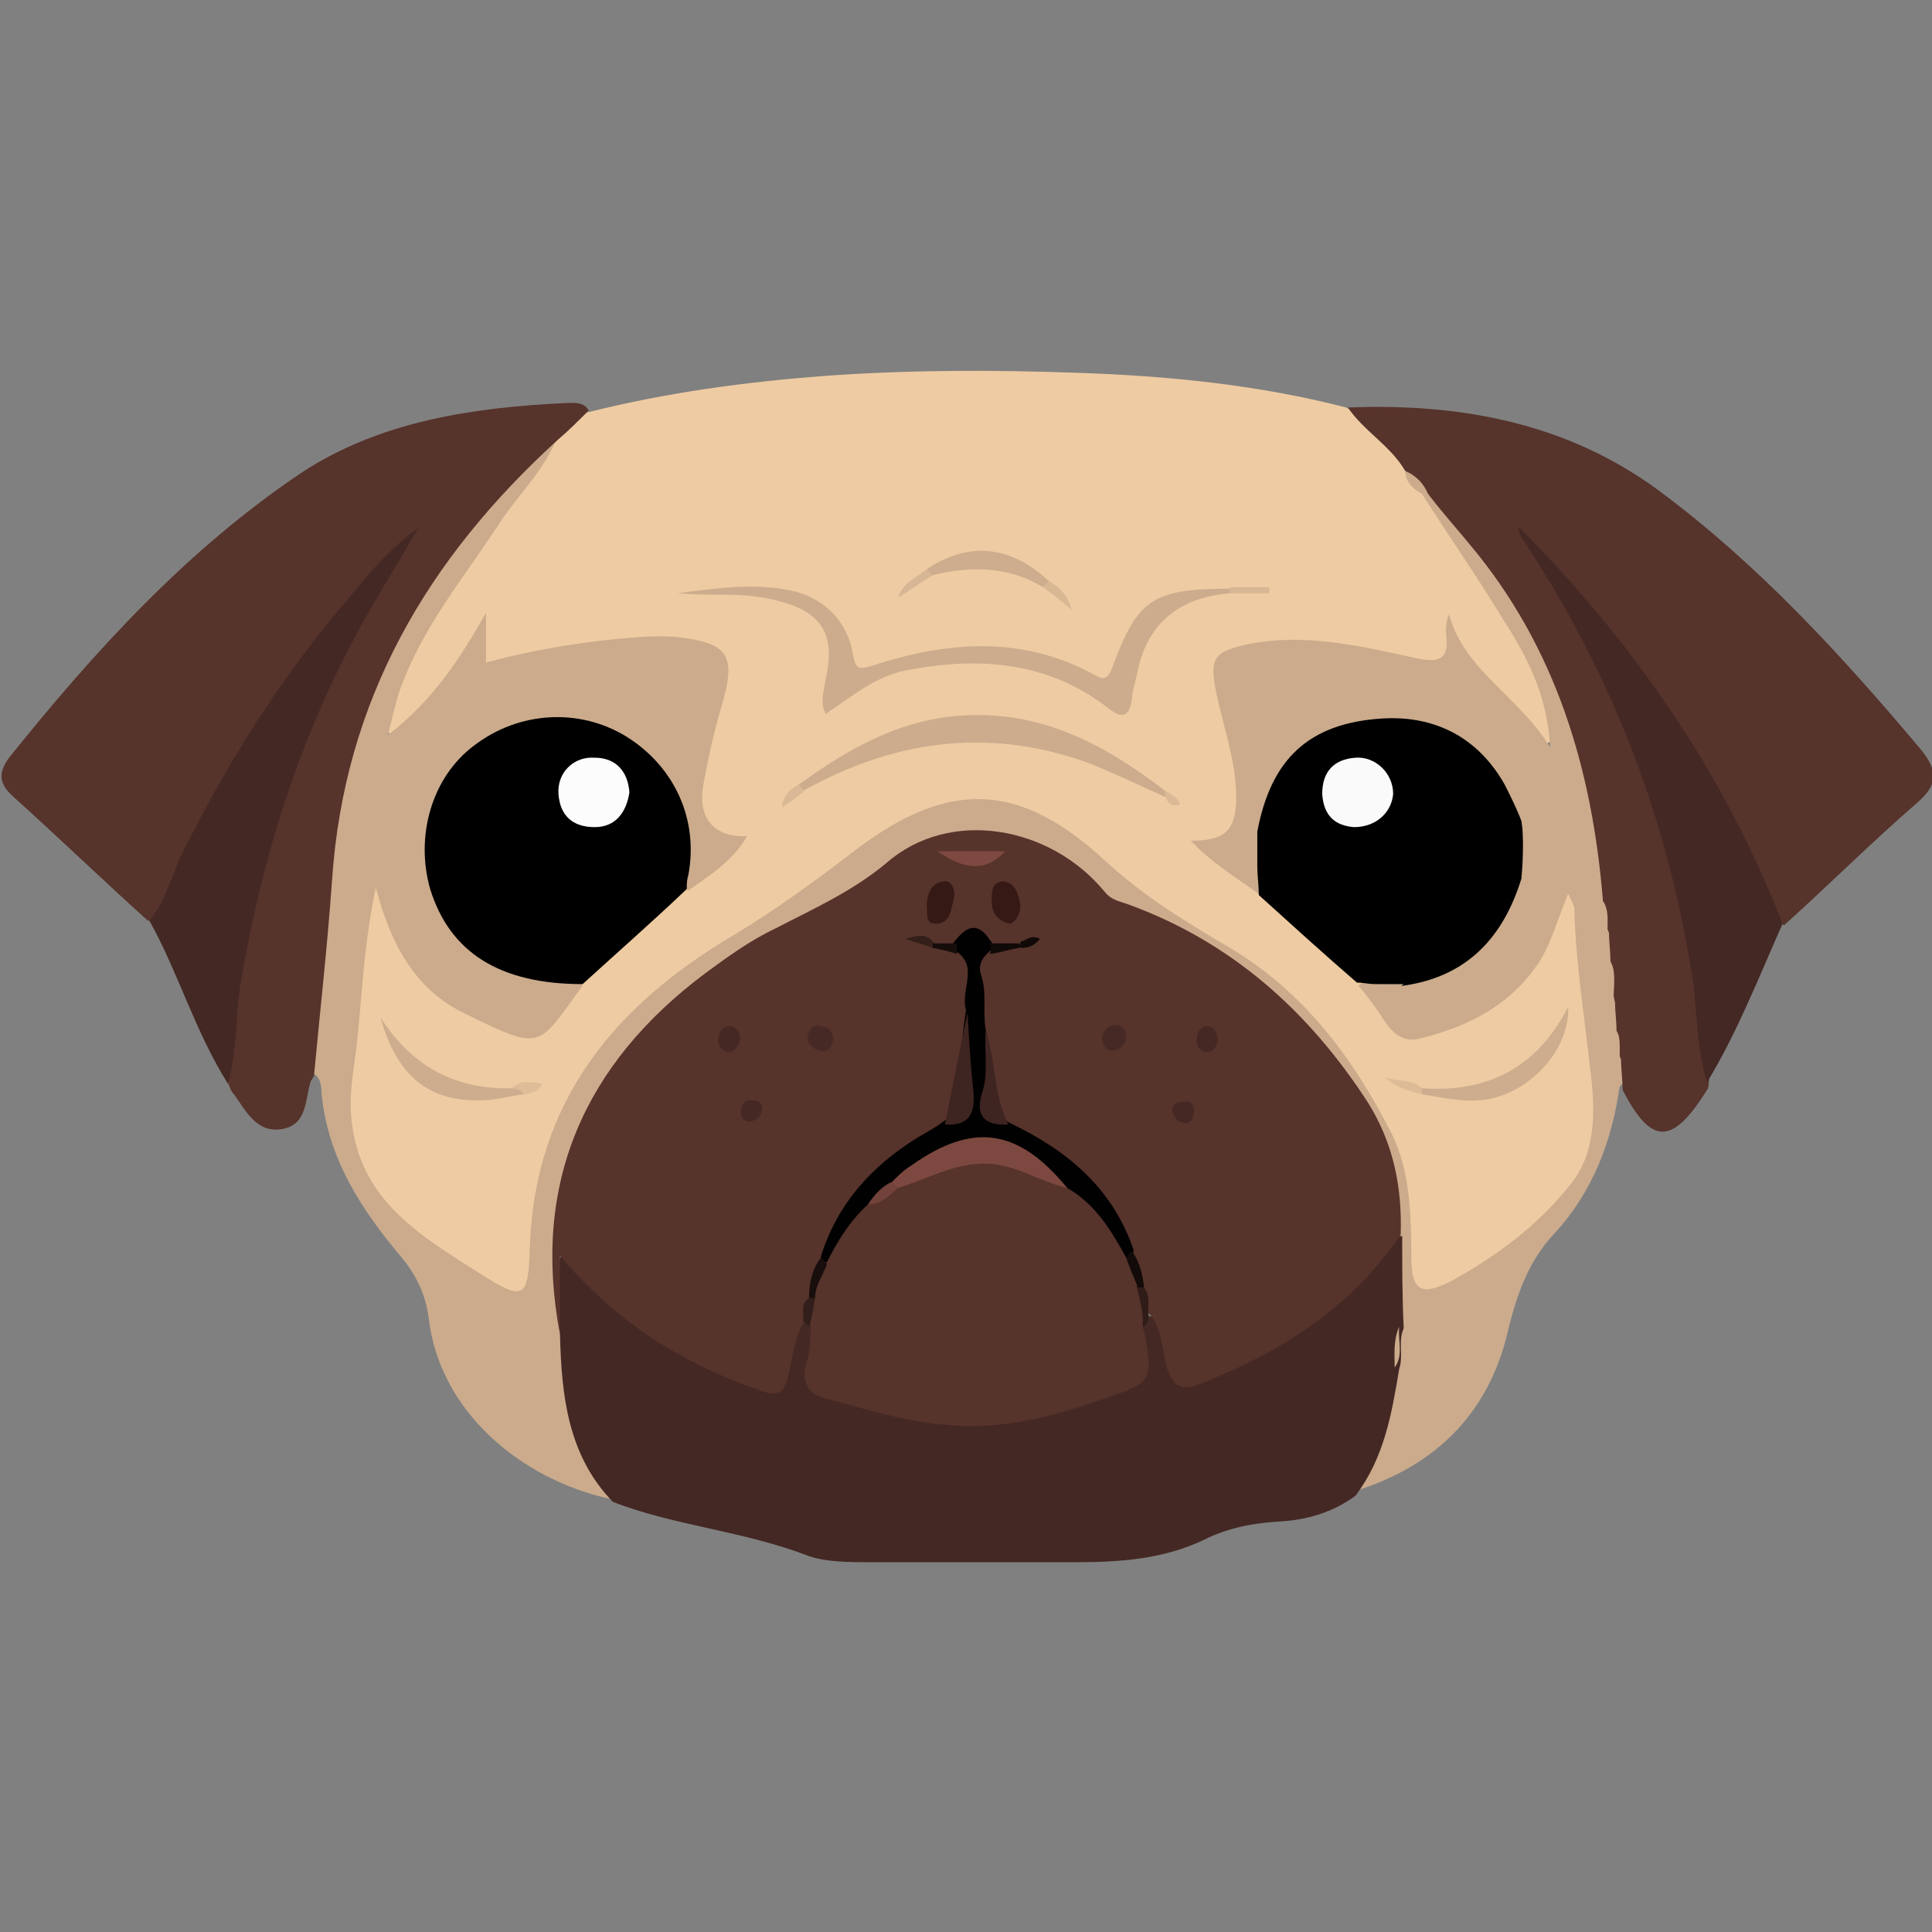 <?xml version="1.0" encoding="utf-8"?>
<!-- Generator: Adobe Illustrator 19.0.0, SVG Export Plug-In . SVG Version: 6.00 Build 0)  -->
<svg version="1.1" id="Camada_1" xmlns="http://www.w3.org/2000/svg" xmlns:xlink="http://www.w3.org/1999/xlink" x="0px" y="0px"
	 viewBox="0 0 128 128" style="enable-background:new 0 0 128 128;" xml:space="preserve">
<rect x="0" y="0" width="128" height="128" fill="#808080" stroke="none"/>
<style type="text/css">
	.st0{fill:#EECBA2;}
	.st1{fill:#CBAB8C;}
	.st2{fill:#442823;}
	.st3{fill:#56332B;}
	.st4{fill:#CCAC8D;}
	.st5{fill:#CDAD8E;}
	.st6{fill:#CDAD8D;}
	.st7{fill:#D6B694;}
	.st8{fill:#D8B795;}
	.st9{fill:#DDBB97;}
	.st10{fill:#D9B895;}
	.st11{fill:#DFBD99;}
	.st12{fill:#DBB996;}
	.st13{fill:#2F1C18;}
	.st14{fill:#321E1A;}
	.st15{fill:#FAFAFA;}
	.st16{fill:#FCFCFC;}
	.st17{fill:#020101;}
	.st18{fill:#3F2521;}
	.st19{fill:#361914;}
	.st20{fill:#351914;}
	.st21{fill:#7D4940;}
	.st22{fill:#462924;}
	.st23{fill:#452823;}
	.st24{fill:#180E0C;}
	.st25{fill:#0F0907;}
	.st26{fill:#120B09;}
	.st27{fill:#341F1A;}
	.st28{fill:#100908;}
	.st29{fill:#160D0B;}
	.st30{fill:#7C483F;}
	.st31{fill:#73433B;}
</style>
<g>
	<path class="st0" d="M39,27.3c5.2-1.3,10.4-2,15.7-2.4c5.6-0.4,11.1-0.4,16.7-0.2c6,0.2,12,0.8,17.8,2.3c1.7,1,3.1,2.4,4.1,4.1
		c0.3,0.7,0.9,1.2,1.3,1.7c2.5,3.7,5.3,7.1,7.1,11.2c0.6,1.3,1.1,2.7,1.3,4.2c0,0.4,0,0.8-0.4,1c-0.3,0.2-0.7,0-0.8-0.2
		c-1.7-2.6-5-4-5.7-7.7c0.1,2.8-0.2,3.1-2.6,2.6c-2.3-0.5-4.7-0.7-7-1.1c-0.6-0.1-1.2-0.1-1.7-0.1c-3.9,0.2-4.3,0.8-3.4,4.6
		c0.4,1.7,0.9,3.5,0.9,5.3c0,1.5-0.5,2.8-2.2,3.5c1.1,0.9,2.3,1.7,3.4,2.6c2.4,1.9,4.7,4,6.9,6.2c2.6,3.5,3.6,3.7,7.5,1.5
		c2.4-1.4,3.9-3.4,4.8-6c0.2-0.6,0.2-1.5,1-1.5c0.9,0,0.9,0.9,1,1.6c0.3,3.5,0.8,6.9,1.1,10.3c0.4,3.8-0.3,7.3-3.6,9.9
		c-1.9,1.5-3.7,3-5.8,4.2c-2.3,1.2-3.5,0.6-3.5-2c0-9-4.6-15.2-11.7-20c-2.9-1.9-6-3.5-8.5-6c-0.7-0.7-1.6-1.3-2.5-1.8
		c-3.6-2.4-7.3-2.6-11.1-0.3c-3.4,2-6,5.1-9.6,6.8C44.5,64.1,41,68.3,38,72.9c-1.8,2.7-2.1,5.8-2.3,8.8c-0.3,4.6-0.9,4.9-4.8,2.6
		c-2.6-1.5-4.8-3.5-6.7-5.8c-1.5-1.9-1.7-4.3-1.5-6.6c0.3-3.6,0.8-7.3,1.2-10.9c0.1-0.9,0.2-1.8,0.9-2.4c0.8,0.3,0.8,1,1,1.6
		c1.1,3.6,3.6,6,7.1,7.3c2.1,0.8,2.7,0.7,4.1-1.1c0.4-0.4,0.7-0.9,1.1-1.4c2.3-2.3,4.7-4.5,7.3-6.5c0.9-0.8,2-1.4,2.9-2.3
		c-2-1-2.3-2.6-2-4.5c0.3-2,0.7-3.9,1.4-5.8c0.5-1.5-0.1-2.3-1.6-2.7c-2.8-0.8-5.5,0-8.2,0.2c-1.4,0.1-2.8,0.5-4.2,0.8
		c-1.8,0.4-2,0.3-1.9-1.6c0-0.4,0.2-0.8,0.2-1.1c-0.9,2.8-2.8,5.1-5.1,7c-0.3,0.2-0.7,0.5-1,0.2c-0.4-0.3-0.3-0.7-0.2-1.1
		c0.4-1.9,1-3.7,2-5.4c2.3-3.8,4.8-7.4,7.4-11c0.5-0.7,1.1-1.4,1.5-2.2C37.2,28.3,37.7,27.2,39,27.3z"/>
	<path class="st1" d="M83.5,59.3c-1.5-1.1-3.2-2.1-4.6-3.6c2.3,0,3-0.7,3-2.9c0-2.3-0.8-4.5-1.3-6.8c-0.5-2.4-0.2-2.8,2-3.3
		c3.8-0.8,7.5,0.1,11.2,0.9c1.8,0.4,2.2-0.1,2-1.7c0-0.3,0-0.7,0.2-1.2c1,3.7,4.6,5.4,6.7,8.8c-0.2-3.6-1.6-6.1-3.2-8.6
		c-1.7-2.8-3.6-5.5-5.3-8.2c0.2-0.1,0.4-0.2,0.6-0.1c3.2,2.6,5.3,6.1,7.2,9.6c3.1,5.4,4.1,11.4,4.7,17.5c0,0.7,0,1.4,0.2,2.1
		c0.1,0.6,0.2,1.2,0.2,1.8c0,0.9-0.1,1.8,0.2,2.7c0.1,0.6,0.2,1.2,0.2,1.8c0,0.7,0,1.4,0.2,2.1c0.1,0.7,0.1,1.3-0.4,1.8
		c-0.5,3.6-1.8,7-4.3,9.7c-1.7,1.8-2.5,4-3.1,6.5c-1.3,5.6-5,9.1-10.5,10.7c0.9-2.8,2.1-5.6,2.4-8.5c0.3-0.9,0.2-1.9,0.2-2.8
		c0-1.9,0-3.7,0-5.6c0.3-4.1-1-7.7-3.5-10.9c-3.8-4.8-8.2-8.7-14-10.8c-0.9-0.3-1.7-0.8-2.3-1.7c-2.9-4.3-11.2-4.3-14.6-0.3
		c-0.8,1-1.8,1.6-3,2c-6.4,2.4-11.2,6.7-15,12.2c-1.3,1.9-2.1,4.1-2.3,6.5c-0.3,3.1-0.4,6.1,0,9.2c0.2,2.6,0.6,5.1,1.4,7.6
		c0.4,1.3,1.8,2.1,1.7,3.5c-5.9-1.3-11.3-5.8-12-12c-0.2-1.5-0.8-2.8-1.8-4c-2.7-3.2-4.9-6.6-5.3-10.9c0-0.5-0.1-1.1-0.6-1.3
		c-0.5-0.5-0.5-1.2-0.5-1.8c0.7-6.4,0.9-12.9,2.5-19.3c2.1-8.1,6.7-14.6,12.7-20.3c0.4-0.4,0.8-0.8,1.5-0.7
		c-0.8,2.1-2.5,3.7-3.7,5.5c-2.4,3.7-5.2,7-6.7,11.2c-0.3,0.9-0.5,1.8-0.8,3c3-2.3,4.8-5.1,6.5-8.1c0,1.1,0,2.1,0,3.3
		c2.9-0.8,5.9-1.3,9-1.6c1.2-0.1,2.4-0.2,3.6-0.1c3.5,0.4,4,1.2,3,4.6c-0.5,1.7-0.9,3.5-1.2,5.2c-0.4,2.2,0.7,3.5,2.9,3.4
		C48.5,57.1,47,58,45.6,59c-0.6-0.5-0.3-1.2-0.2-1.8c0.2-3.4-1.6-6.8-4.6-8.3c-2.9-1.4-7-0.9-9.4,1.3c-2.5,2.3-3.5,6.2-2,9.4
		c1.3,2.9,3.6,4.8,6.9,5.1c0.8,0.1,1.7-0.2,2.3,0.6c-3,4.1-2.6,4.4-7.7,1.9c-3.4-1.6-5-4.6-6-8.4c-0.8,3.7-0.9,7.2-1.3,10.7
		c-0.2,1.6-0.5,3.1-0.3,4.8c0.6,5.4,4.8,7.7,8.7,10.2c2.7,1.7,3,1.5,3.1-1.8c0.3-9.7,5.6-16.1,13.6-20.8c2.8-1.7,5.4-3.6,8-5.6
		c6.2-4.7,10.9-4.5,16.6,0.8c2.5,2.3,5.3,4,8.2,5.7c5,3,8.2,7.4,10.7,12.3c1.2,2.4,1.3,5.3,1.3,8.1c0,2.3,0.6,2.7,2.6,1.7
		c3.1-1.7,5.9-3.8,8-6.5c1.6-2,1.6-4.7,1.3-7.2c-0.4-3.7-1-7.3-1.1-11c0-0.2-0.2-0.5-0.4-1c-0.7,1.7-1.1,3.2-1.9,4.5
		c-1.9,2.9-4.7,4.3-7.9,5.1c-1.1,0.3-1.8-0.3-2.4-1.2c-0.5-0.8-1.1-1.6-1.7-2.3c0.3-0.3,0.7-0.3,1-0.3c0.7,0.2,1.4,0.2,2.1,0
		c3.9-0.7,6.2-3.1,7.3-6.8c0.3-1.2,0.3-2.4,0-3.5c-2.1-5.1-5.4-7.1-10.3-6.2c-3.8,0.7-5.7,3.2-6.4,6.8c-0.3,0.8-0.2,1.7,0,2.5
		C83.9,58.2,83.9,58.8,83.5,59.3z"/>
	<path class="st2" d="M40.6,99.5c-3-3.1-3.4-7.1-3.5-11.1c-0.2-1.7-0.2-3.4,0-5.1c0.9-0.1,1.2,0.5,1.7,1c3,3.2,6.7,5.4,10.7,7
		c1.9,0.7,2,0.6,2.6-1.4c0.3-0.9,0.1-2,1.3-2.4c0.3,0.1,0.5,0.3,0.7,0.6c0.2,0.6,0.2,1.1,0.2,1.7c-0.1,2.2,0,2.2,2.1,2.9
		c6.1,2,12,1.6,17.9-0.8c1.1-0.4,1.5-1,1.4-2.2c-0.1-0.5-0.2-1-0.1-1.5c0.1-0.4,0.2-0.8,0.5-1c1.4,0,1.1,1.2,1.3,2
		c0.8,2.5,0.9,2.7,3.3,1.6c4.3-1.9,8.1-4.3,11-8.1c0.3-0.4,0.5-0.9,1.2-0.8c0,2,0,4.1,0.1,6.1c-0.4,0.9,0,1.8-0.3,2.7
		c-0.5,3-1,5.9-2.9,8.4c-1.5,1.1-3.2,1.6-5,1.7c-1.7,0.1-3.4,0.4-5,1.2c-2.7,1.3-5.6,1.5-8.5,1.5c-4.6,0-9.1,0-13.7,0
		c-1.3,0-2.8,0-4-0.4C49.2,101.4,44.7,101.1,40.6,99.5z"/>
	<path class="st3" d="M106.2,59.7c-0.7-8.7-3.1-16.8-8.8-23.6c-0.9-1.1-1.9-2.2-2.8-3.4c-0.6-0.4-1.1-0.9-1.5-1.5
		c-1-1.7-2.7-2.6-3.8-4.2c7.4-0.3,14.5,1,20.6,5.5c6.6,4.9,12.1,10.9,17.4,17.2c1.1,1.4,1.1,2.3-0.3,3.5c-3,2.6-5.8,5.4-8.8,8.1
		c-0.7-0.4-0.9-1.1-1.2-1.7c-3.5-8.3-8.6-15.6-14.5-22.4c-0.4-0.5-1.1-1-1.1-1.4c0.9,1.1,1.8,2.6,2.7,4.1c4.5,7.9,7.4,16.4,8.7,25.4
		c0.3,2.1,0.7,4.3,0.4,6.5c0,0.1,0,0.3-0.1,0.4c-2.3,3.7-3.7,3.7-5.6,0c0-0.7-0.1-1.3-0.1-2c-0.3-0.6,0.1-1.3-0.3-1.9
		c0-0.6-0.1-1.3-0.1-1.9c-0.3-0.9,0.2-1.8-0.3-2.7c0-0.6-0.1-1.3-0.1-1.9C106.2,61,106.6,60.3,106.2,59.7z"/>
	<path class="st3" d="M37,29.1C28.3,37,22.8,46.4,22,58.3c-0.3,4.3-0.8,8.7-1.2,13c-0.1,0.1-0.1,0.2-0.2,0.3
		c-0.4,1.2-0.2,2.9-1.9,3.2c-1.7,0.3-2.4-1.2-3.2-2.3c-0.2-0.2-0.3-0.5-0.4-0.8C15,66.2,16,60.9,17.5,55.6
		c1.8-6.1,4.3-11.9,7.5-17.3c0.5-0.8,1-1.6,1.7-2.3c-6.2,7-11.6,14.4-15.3,23c-0.3,0.7-0.3,2-1.6,2c-3-2.7-5.9-5.5-8.9-8.2
		c-0.9-0.8-1.1-1.5-0.3-2.6C6.3,43.1,12.4,36.4,20,31.3c5.2-3.4,11.3-4.3,17.5-4.6c0.5,0,1.2-0.1,1.5,0.5
		C38.3,27.9,37.7,28.5,37,29.1z"/>
	<path class="st2" d="M113.1,71.7c-0.8-2.5-0.6-5.1-1.1-7.7c-1.7-10.3-5.4-19.7-11.2-28.4c-0.1-0.2-0.2-0.4-0.2-0.7
		c7.6,7.6,13.6,16.3,17.5,26.3C116.5,64.8,115.1,68.4,113.1,71.7z"/>
	<path class="st2" d="M9.9,61c1-1.2,1.4-2.7,2-4.1c3.1-6.3,6.8-12.2,11.4-17.5c1.3-1.6,2.7-3.2,4.4-4.4c-1.5,2.6-3.1,5.1-4.5,7.8
		c-3.7,7.1-6,14.7-7.3,22.6c-0.3,2.1-0.2,4.3-0.8,6.4C12.9,68.3,11.8,64.4,9.9,61z"/>
	<path d="M91.1,65.2c-0.4,0-0.8-0.1-1.2-0.1c-2.2-1.9-4.4-3.9-6.5-5.8c0-0.6-0.1-1.3-0.1-1.9c-0.1-0.8-0.2-1.5,0-2.3
		c0.9-4.8,3.4-7.2,8.3-7.5c3.4-0.2,6.3,1.2,8.1,4.4c0.4,0.8,0.8,1.6,1.1,2.4c0.2,1.3,0.1,2.5,0,3.8c-1.2,3.9-3.6,6.5-7.8,7.1
		C92.4,65.4,91.8,65.4,91.1,65.2z"/>
	<path d="M38.6,65.2c-5.5,0-8.8-2.1-10.1-6.3c-1-3.5,0.1-7.4,2.9-9.5c3-2.3,7-2.5,10.1-0.6c3.2,2,4.8,5.5,4.1,9.2
		c-0.1,0.3-0.1,0.6-0.1,0.9C43.3,61,40.9,63.1,38.6,65.2z"/>
	<path class="st4" d="M81.5,39.3c-3.5,0.3-5.6,2.1-6.2,5.5c-0.1,0.5-0.3,1-0.3,1.5c-0.2,1.3-0.7,1.3-1.6,0.6
		c-4-3.1-8.6-3.4-13.3-2.5c-2.1,0.4-3.6,1.7-5.4,2.9c-0.4-0.8-0.1-1.5,0-2.3c0.7-3-0.3-4.5-3.2-5.2c-1.1-0.3-2.3-0.4-3.4-0.4
		c-1.1,0-2.2,0-3.2-0.1c2.4-0.3,4.9-0.7,7.4-0.2c2.1,0.4,3.8,1.9,4.2,4.2c0.2,1,0.3,1.1,1.3,0.8c4.9-1.6,9.8-2,14.5,0.5
		c0.6,0.3,1,0.7,1.4-0.4c1.7-4.6,2.7-5.2,8-5.2c0.1,0.1,0.2,0.2,0.1,0.3C81.6,39.2,81.5,39.3,81.5,39.3z"/>
	<path class="st4" d="M52.9,52c3.3-2.4,6.8-4.4,11-4.6c5.2-0.3,9.4,2,13.3,5c0.1,0.1,0.2,0.2,0.1,0.3c0,0.1-0.1,0.1-0.1,0.1
		c-1.8-0.8-3.6-1.7-5.5-2.4c-6.5-2.2-12.6-1.3-18.5,2C52.9,52.6,52.8,52.4,52.9,52z"/>
	<path class="st5" d="M94.2,72.1c4.3,0.3,7.6-1.3,9.7-5.4c0.1,3.1-2.9,6-5.9,6.2c-1.3,0.1-2.5-0.2-3.8-0.4c-0.1-0.1-0.1-0.2-0.1-0.3
		C94.2,72.1,94.2,72.1,94.2,72.1z"/>
	<path class="st5" d="M34.7,72.5c-0.9,0.1-1.9,0.4-2.8,0.4c-3.5,0.1-5.6-1.6-6.7-5.5c2.2,3.4,5.1,4.8,8.8,4.7
		C34.4,71.9,34.8,71.8,34.7,72.5z"/>
	<path class="st6" d="M69.1,38.9c-2.3-1.4-4.8-1.4-7.3-0.8c-0.4,0.1-0.5,0-0.4-0.4c2.9-1.9,5.6-1.5,8.1,0.8
		C69.6,38.9,69.5,39,69.1,38.9z"/>
	<path class="st7" d="M61.4,37.7c0.1,0.1,0.3,0.3,0.4,0.4c-0.8,0.5-1.5,1-2.3,1.5C59.8,38.6,60.7,38.3,61.4,37.7z"/>
	<path class="st8" d="M69.1,38.9c0.1-0.1,0.3-0.3,0.4-0.4c0.7,0.4,1.3,1,1.5,1.9C70.4,39.9,69.8,39.4,69.1,38.9z"/>
	<path class="st9" d="M94.2,72.1c0,0.1,0,0.3,0,0.4c-0.7-0.2-1.5-0.3-2.4-1.1C92.9,71.7,93.6,71.5,94.2,72.1z"/>
	<path class="st8" d="M81.5,39.3c0-0.1,0-0.2,0-0.4c0.9,0,1.8,0,2.6,0c0,0.1,0,0.2,0,0.4C83.2,39.3,82.4,39.3,81.5,39.3z"/>
	<path class="st10" d="M52.9,52c0.1,0.1,0.3,0.3,0.4,0.4c-0.5,0.4-1,0.8-1.5,1.1C51.9,52.7,52.3,52.3,52.9,52z"/>
	<path class="st11" d="M34.7,72.5c-0.2-0.3-0.5-0.4-0.8-0.4c0.6-0.6,1.3-0.4,2-0.3C35.7,72.4,35.2,72.4,34.7,72.5z"/>
	<path class="st1" d="M93.1,31.2c0.7,0.3,1.2,0.8,1.5,1.5c-0.1,0-0.2,0-0.4,0C93.6,32.4,93.1,31.9,93.1,31.2z"/>
	<path class="st12" d="M77.2,52.8c0-0.1,0-0.3,0-0.4c0.4,0.2,0.8,0.4,1,0.9C77.6,53.5,77.4,53.2,77.2,52.8z"/>
	<path class="st3" d="M53.3,87.5c-0.7,1.2-0.8,2.5-1.1,3.8c-0.3,1-0.7,1.2-1.6,0.9c-5.1-1.7-9.6-4.4-13.5-9c0,2,0,3.6,0,5.2
		c-1.9-10,1.6-17.9,9.6-23.9c1.5-1.1,3-2.2,4.7-3c2.5-1.3,5-2.4,7.3-4.3c4.2-3.7,10.9-2.5,14.5,1.9c0.4,0.5,0.9,0.6,1.5,0.8
		c6.9,2.5,12,7.1,15.9,13.1c1.7,2.7,2.3,5.6,2.2,8.8c-3.3,4.9-8,7.8-13.3,9.9c-1.3,0.5-1.8,0.1-2.2-1.1c-0.3-1.1-0.3-2.4-1-3.4
		c-0.6-0.5-0.5-1.2-0.7-1.8c-0.2-0.8-0.5-1.6-0.8-2.3c-1.4-3.5-3.8-6-7.1-7.6c-0.5-0.2-0.9-0.5-1.2-0.9c-1.1-2-1-4.2-1.5-6.3
		c-0.3-1.2-0.1-2.4-0.3-3.6c-0.1-0.7,0.1-1.2,0.7-1.6c0.7-0.2,1.4-0.2,2-0.4c0.5,0.1,0.9-0.3,1.3-0.3c-0.4-0.1-0.8,0.4-1.2,0.3
		c-0.5,0-1,0.3-1.6,0.2c-0.9-0.5-1.7-0.6-2.6-0.1c-0.4-0.1-0.9-0.1-1.3-0.1c-0.4-0.2-0.8-0.4-1-0.4c0.3,0,0.7,0.3,1.1,0.4
		c0.6,0,1.2,0.2,1.8,0.3c1.2,1.2,0.8,2.6,0.7,4c-0.6,2.4-0.5,5-1.5,7.3c-0.4,0.9-1.3,1.2-2,1.7c-2.9,1.8-5,4.2-6.3,7.4
		c-0.3,0.9-0.6,1.8-0.8,2.7C53.8,86.5,53.8,87.2,53.3,87.5z"/>
	<path class="st1" d="M100.9,58.2c0-1.3,0-2.6,0-3.8C101.4,55.6,101.3,56.9,100.9,58.2z"/>
	<path class="st1" d="M92.4,90.6c0-0.9-0.1-1.8,0.3-2.7C92.6,88.8,93,89.8,92.4,90.6z"/>
	<path class="st1" d="M106.6,63.6c0.5,0.9,0.3,1.8,0.3,2.7C106.3,65.4,106.7,64.5,106.6,63.6z"/>
	<path class="st1" d="M83.3,55.1c0,0.8,0,1.5,0,2.3C82.9,56.6,82.9,55.9,83.3,55.1z"/>
	<path class="st1" d="M106.2,59.7c0.4,0.6,0.3,1.3,0.3,2C106,61.1,106.3,60.3,106.2,59.7z"/>
	<path class="st1" d="M91.1,65.2c0.6,0,1.3,0,1.9,0C92.4,65.7,91.8,65.7,91.1,65.2z"/>
	<path class="st1" d="M107,68.2c0.4,0.6,0.3,1.3,0.3,1.9C106.8,69.6,107,68.9,107,68.2z"/>
	<path class="st3" d="M75.7,87.9c0.1,0.3,0.2,0.6,0.2,0.9c0.5,2.4,0.2,2.9-2,3.6c-3.6,1.3-7.3,2.4-11.2,2c-2.8-0.2-5.5-1.1-8.2-1.8
		c-1-0.3-1.4-1.2-1.1-2.2c0.3-0.9,0.3-1.8,0.3-2.7c-0.4-0.7,0-1.3,0.2-1.9c-0.1-0.9,0.4-1.6,0.7-2.4c0.6-1.6,1.3-3.1,2.8-4.1
		c0.8-0.3,1.5-0.8,2.2-1.2c3.6-2.2,7.2-2.1,10.9-0.1c2.4,0.9,3.4,3,4.4,5c0.3,0.7,0.7,1.4,0.7,2.1C75.9,86.2,76.1,87,75.7,87.9z"/>
	<path class="st13" d="M75.7,87.9c0.1-0.9-0.2-1.8-0.4-2.7c0.1-0.2,0.3-0.2,0.4,0c0.6,0.6,0.3,1.3,0.4,1.9
		C76.1,87.5,76,87.8,75.7,87.9z"/>
	<path class="st14" d="M54,86c-0.1,0.6-0.2,1.3-0.4,1.9c-0.1-0.1-0.3-0.3-0.4-0.4c0.1-0.5-0.2-1.1,0.4-1.5
		C53.8,85.8,53.9,85.8,54,86z"/>
	<path class="st15" d="M89.7,54.8c-1.2-0.1-2-0.7-2.1-2.2c0-1.5,0.8-2.3,2.2-2.4c1.3-0.1,2.5,1,2.5,2.4
		C92.2,53.8,91.2,54.8,89.7,54.8z"/>
	<path class="st16" d="M41.7,52.5c-0.2,1.3-0.9,2.3-2.3,2.3c-1.5,0-2.3-0.8-2.4-2.2c-0.1-1.4,1-2.5,2.4-2.4
		C40.8,50.2,41.6,51.1,41.7,52.5z"/>
	<path class="st17" d="M74.6,83.3c-1-1.8-2-3.5-3.9-4.6c-0.8-0.7-1.8-1.2-2.7-1.8c-2.3-1.6-4.5-1.5-6.7,0.2
		c-0.6,0.5-1.3,0.9-1.9,1.3c-0.7,0.4-1.2,1.1-1.9,1.4c-1.2,1.1-2,2.4-2.7,3.8c-0.3,0.1-0.5,0-0.4-0.4c1.1-3.5,3.4-6,6.5-7.9
		c0.5-0.3,1.1-0.6,1.6-1c1.2-0.7,1.4-1.8,1.3-3.1c-0.2-1.4,0-2.9,0.2-4.3c-0.4-1.3,0.9-2.9-0.7-3.9c-0.2-0.2-0.3-0.4,0-0.7
		c0.8-1,1.5-1.2,2.3,0c0.2,0.2,0.2,0.5,0,0.7C65,63.5,64.8,64,65,64.6c0.4,1.2,0.1,2.4,0.3,3.6c0.3,1.2,0.3,2.5,0.3,3.7
		c-0.1,1.2,0.3,1.9,1.3,2.5c3.8,1.8,6.8,4.3,8.2,8.4C75.1,83.3,74.9,83.3,74.6,83.3z"/>
	<path class="st18" d="M64.1,67.1c0.1,1.8,0.2,3.5,0.4,5.3c0.1,1.5-0.4,2.2-1.9,2.1C63.1,72,63.6,69.5,64.1,67.1z"/>
	<path class="st18" d="M66.8,74.5c-1.7,0.1-2.2-0.7-1.7-2.2c0.4-1.3,0.1-2.7,0.2-4C66,70.3,65.8,72.5,66.8,74.5z"/>
	<path class="st19" d="M66.9,61.2c-0.8-0.2-1.2-0.7-1.2-1.5c0-0.6,0-1.3,0.8-1.3c0.8,0.1,1,0.9,1.1,1.6C67.6,60.5,67.4,61,66.9,61.2
		z"/>
	<path class="st20" d="M61.4,60.1c0-0.9,0.3-1.6,1.1-1.7c0.6-0.1,0.8,0.6,0.7,1.1C63,60.2,63,61.2,62,61.2
		C61.2,61.2,61.5,60.4,61.4,60.1z"/>
	<path class="st21" d="M62.1,56.4c1.4,0,2.9,0,4.5,0C65.1,58,63.6,57.4,62.1,56.4z"/>
	<path class="st22" d="M55.2,68.9c-0.1,0.4-0.3,0.9-0.9,0.7c-0.4-0.1-0.8-0.4-0.8-0.9c0.1-0.4,0.3-0.9,0.9-0.7
		C54.9,68,55.2,68.4,55.2,68.9z"/>
	<path class="st22" d="M73,68.8c0.1-0.5,0.3-0.8,0.8-0.9c0.6,0,0.8,0.4,0.8,0.8c0,0.5-0.4,0.8-0.8,0.9C73.3,69.7,73.1,69.3,73,68.8z
		"/>
	<path class="st23" d="M48.2,69.7c-0.5-0.2-0.7-0.5-0.6-1c0.1-0.4,0.3-0.7,0.8-0.7c0.5,0.1,0.7,0.5,0.6,1
		C48.9,69.4,48.6,69.7,48.2,69.7z"/>
	<path class="st23" d="M80.7,68.9c-0.1,0.4-0.3,0.8-0.7,0.8c-0.5,0-0.8-0.4-0.7-0.9c0-0.4,0.2-0.8,0.7-0.8
		C80.5,68,80.6,68.4,80.7,68.9z"/>
	<path class="st23" d="M50.5,73.4c0,0.5-0.3,0.8-0.8,0.9c-0.4,0-0.6-0.2-0.6-0.6c0-0.4,0.1-0.8,0.6-0.8
		C50.1,72.9,50.4,72.9,50.5,73.4z"/>
	<path class="st23" d="M79.1,73.6c0,0.4-0.1,0.8-0.6,0.8c-0.4,0-0.7-0.3-0.8-0.7c-0.1-0.5,0.2-0.7,0.7-0.7
		C78.8,72.9,79.1,73.1,79.1,73.6z"/>
	<path class="st24" d="M54.4,83.3c0.1,0.1,0.2,0.3,0.4,0.4C54.6,84.4,54,85.1,54,86c-0.1,0-0.2,0-0.4,0C53.6,85,53.8,84.1,54.4,83.3
		z"/>
	<path class="st25" d="M65.6,63.2c0-0.2,0-0.5,0-0.7c0.6,0,1.3,0,1.9,0c0.1,0.1,0.2,0.2,0.1,0.2c0,0.1-0.1,0.1-0.1,0.1
		C66.9,62.9,66.3,63.1,65.6,63.2z"/>
	<path class="st26" d="M74.6,83.3c0.1-0.1,0.2-0.3,0.4-0.4c0.5,0.7,0.7,1.5,0.8,2.4c-0.1,0-0.3,0-0.4,0
		C75.1,84.6,74.8,83.9,74.6,83.3z"/>
	<path class="st27" d="M61.8,62.8c-0.5-0.2-1-0.3-1.8-0.6c0.8-0.2,1.3-0.4,1.8,0.2c0.1,0.1,0.2,0.1,0.1,0.2
		C61.9,62.8,61.8,62.8,61.8,62.8z"/>
	<path class="st28" d="M67.6,62.8c0-0.1,0-0.2,0-0.4c0.4-0.1,0.7-0.5,1.3-0.2C68.5,62.7,68.1,62.8,67.6,62.8z"/>
	<path class="st29" d="M61.8,62.8c0-0.1,0-0.2,0-0.3c0.5,0,1,0,1.6,0c0,0.2,0,0.4,0,0.7C62.8,63,62.3,62.9,61.8,62.8z"/>
	<path class="st30" d="M59.1,78.3c0.4-0.4,0.8-0.8,1.3-1.1c4.1-2.9,7.1-2.4,10.3,1.5c-1.8-0.4-3.3-1.5-5.2-1.6c-2.2-0.1-4,1-6,1.6
		C59.1,78.8,59,78.6,59.1,78.3z"/>
	<path class="st31" d="M59.1,78.3c0.1,0.1,0.3,0.3,0.4,0.4c-0.6,0.5-1.1,1.1-2,1.1C57.9,79.2,58.4,78.6,59.1,78.3z"/>
</g>
</svg>
